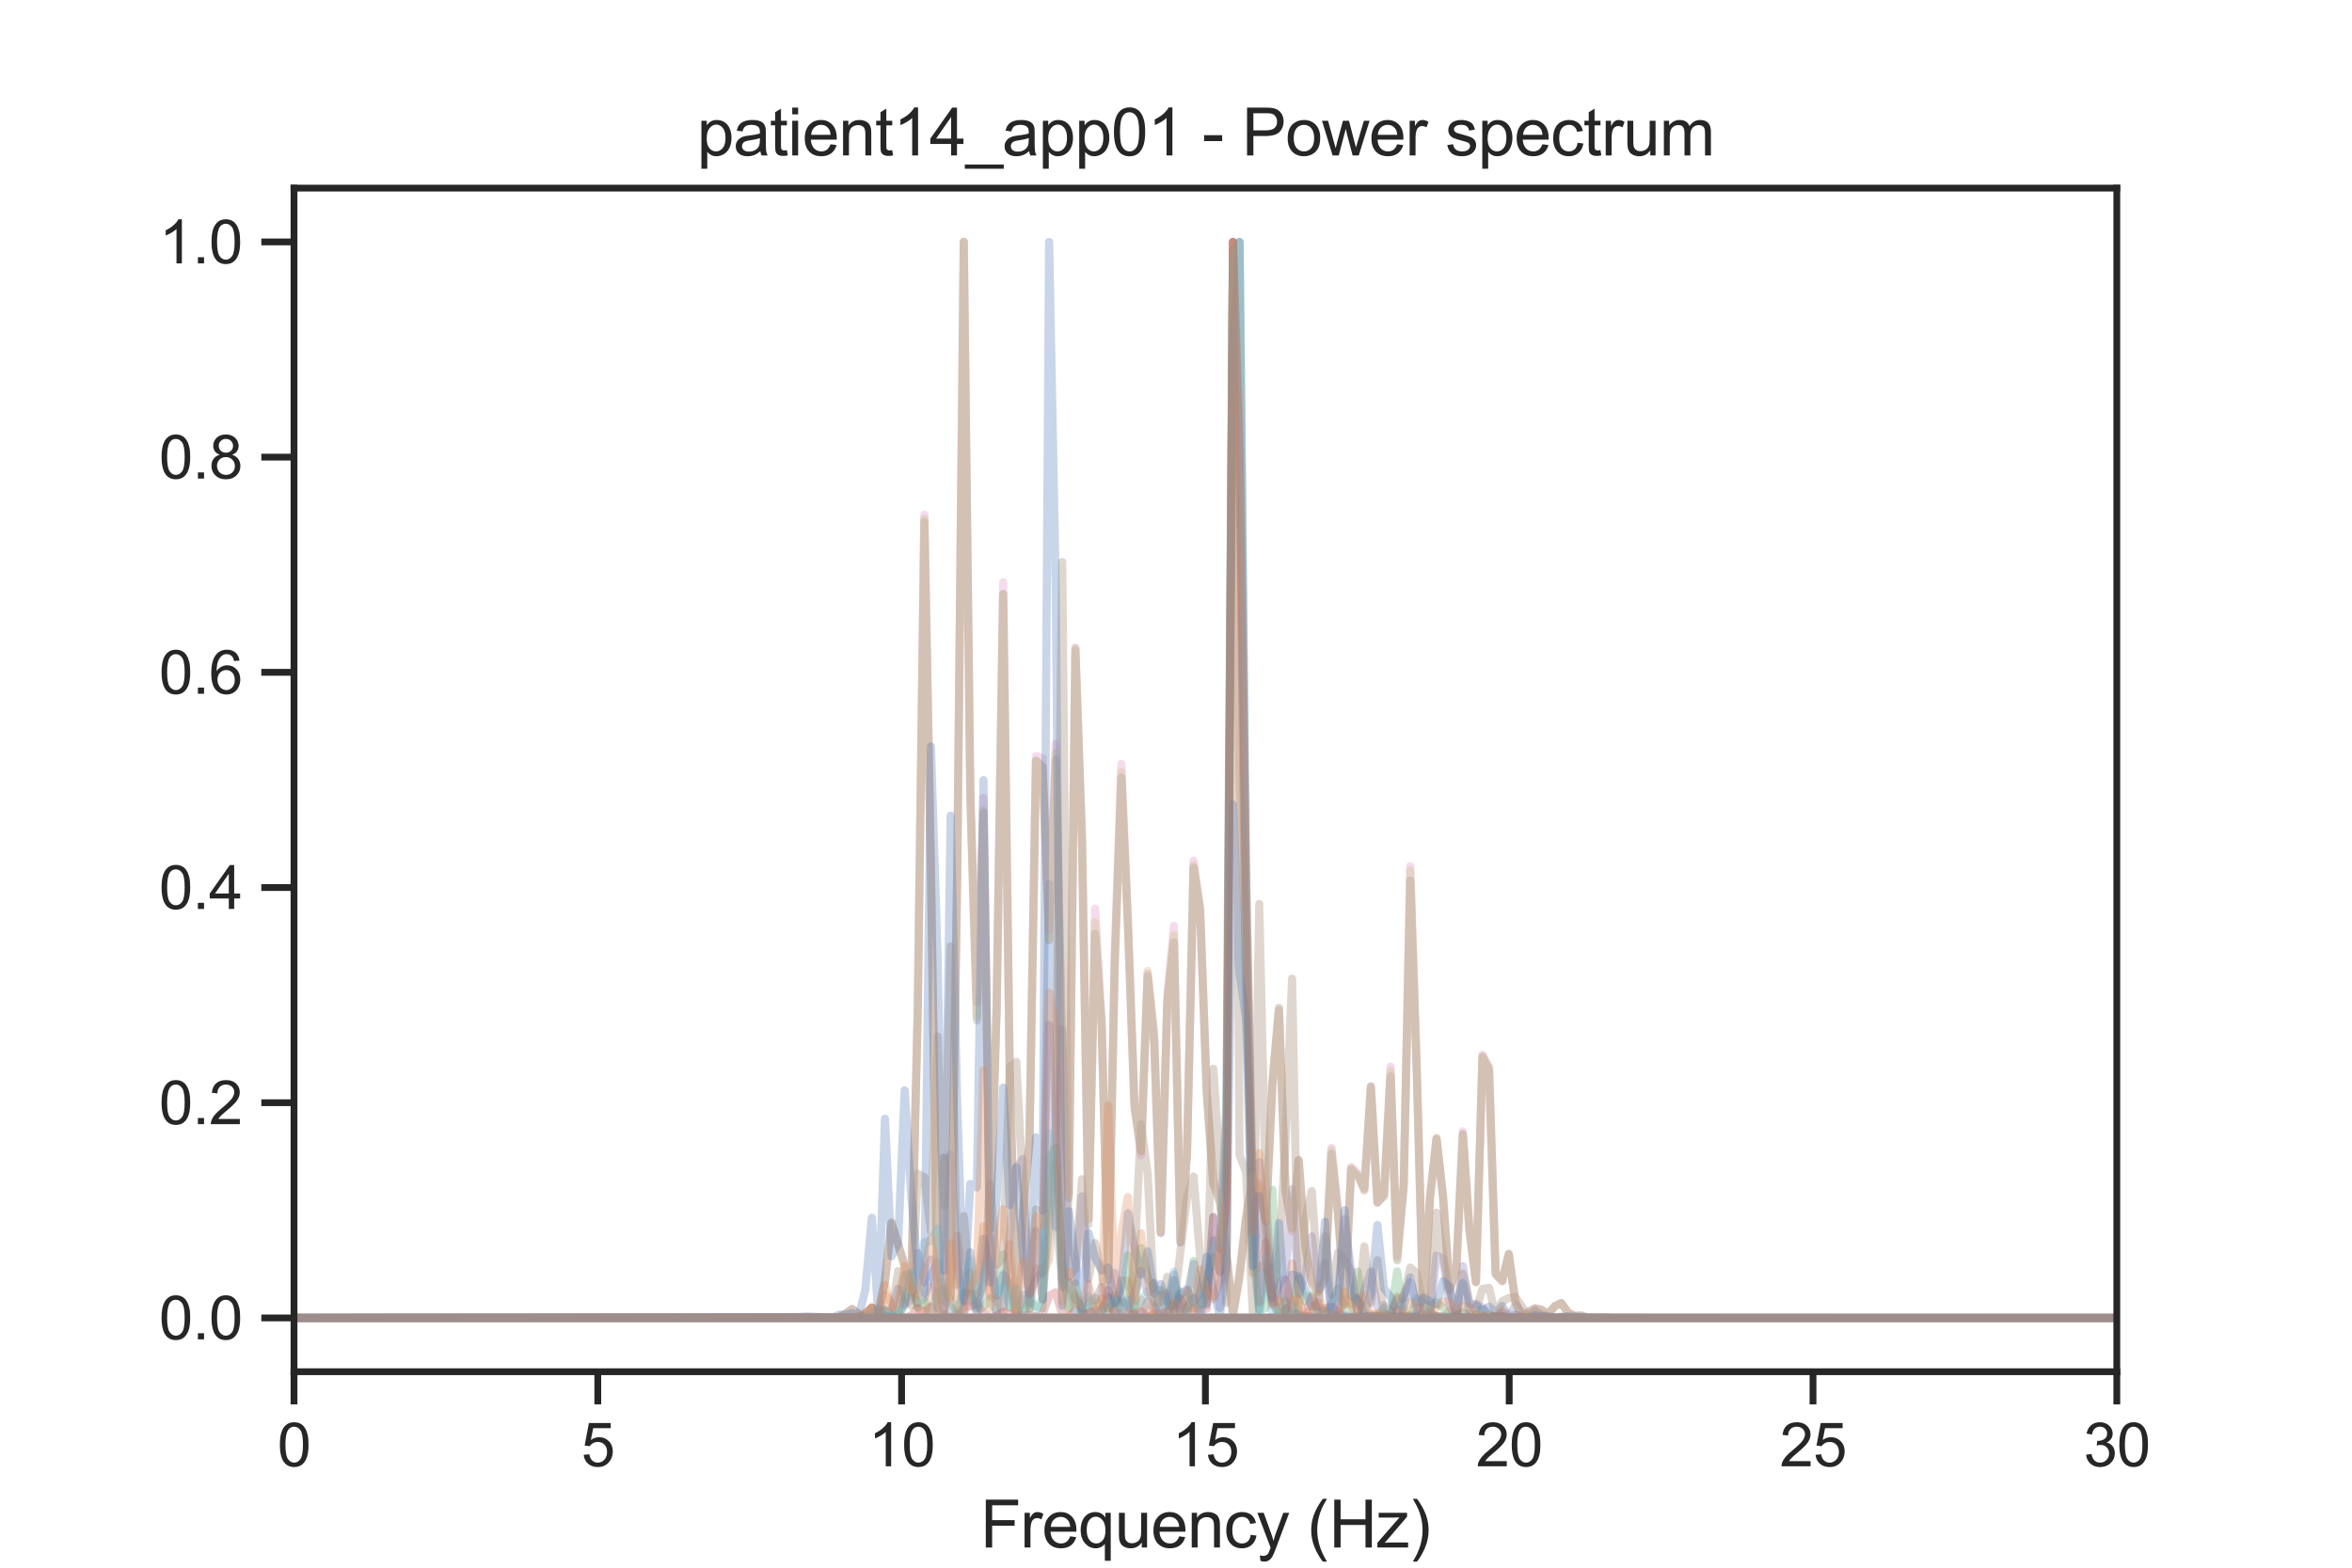 <?xml version="1.0" encoding="utf-8" standalone="no"?>
<!DOCTYPE svg PUBLIC "-//W3C//DTD SVG 1.1//EN"
  "http://www.w3.org/Graphics/SVG/1.1/DTD/svg11.dtd">
<svg xmlns:xlink="http://www.w3.org/1999/xlink" width="432pt" height="288pt" viewBox="0 0 432 288" xmlns="http://www.w3.org/2000/svg" version="1.1">
 <defs>
  <style type="text/css">*{stroke-linejoin: round; stroke-linecap: butt}</style>
 </defs>
 <g id="figure_1">
  <g id="patch_1">
   <path d="M 0 288 
L 432 288 
L 432 0 
L 0 0 
z
" style="fill: #ffffff"/>
  </g>
  <g id="axes_1">
   <g id="patch_2">
    <path d="M 54 252 
L 388.8 252 
L 388.8 34.56 
L 54 34.56 
z
" style="fill: #ffffff"/>
   </g>
   <g id="matplotlib.axis_1">
    <g id="xtick_1">
     <g id="line2d_1">
      <defs>
       <path id="mb12acd40af" d="M 0 0 
L 0 6 
" style="stroke: #262626; stroke-width: 1.25"/>
      </defs>
      <g>
       <use xlink:href="#mb12acd40af" x="54" y="252" style="fill: #262626; stroke: #262626; stroke-width: 1.25"/>
      </g>
     </g>
     <g id="text_1">
      <!-- 0 -->
      <g style="fill: #262626" transform="translate(50.941 269.374)scale(0.11 -0.11)">
       <defs>
        <path id="ArialMT-30" d="M 266 2259 
Q 266 3072 433 3567 
Q 600 4063 929 4331 
Q 1259 4600 1759 4600 
Q 2128 4600 2406 4451 
Q 2684 4303 2865 4023 
Q 3047 3744 3150 3342 
Q 3253 2941 3253 2259 
Q 3253 1453 3087 958 
Q 2922 463 2592 192 
Q 2263 -78 1759 -78 
Q 1097 -78 719 397 
Q 266 969 266 2259 
z
M 844 2259 
Q 844 1131 1108 757 
Q 1372 384 1759 384 
Q 2147 384 2411 759 
Q 2675 1134 2675 2259 
Q 2675 3391 2411 3762 
Q 2147 4134 1753 4134 
Q 1366 4134 1134 3806 
Q 844 3388 844 2259 
z
" transform="scale(0.016)"/>
       </defs>
       <use xlink:href="#ArialMT-30"/>
      </g>
     </g>
    </g>
    <g id="xtick_2">
     <g id="line2d_2">
      <g>
       <use xlink:href="#mb12acd40af" x="109.8" y="252" style="fill: #262626; stroke: #262626; stroke-width: 1.25"/>
      </g>
     </g>
     <g id="text_2">
      <!-- 5 -->
      <g style="fill: #262626" transform="translate(106.741 269.374)scale(0.11 -0.11)">
       <defs>
        <path id="ArialMT-35" d="M 266 1200 
L 856 1250 
Q 922 819 1161 601 
Q 1400 384 1738 384 
Q 2144 384 2425 690 
Q 2706 997 2706 1503 
Q 2706 1984 2436 2262 
Q 2166 2541 1728 2541 
Q 1456 2541 1237 2417 
Q 1019 2294 894 2097 
L 366 2166 
L 809 4519 
L 3088 4519 
L 3088 3981 
L 1259 3981 
L 1013 2750 
Q 1425 3038 1878 3038 
Q 2478 3038 2890 2622 
Q 3303 2206 3303 1553 
Q 3303 931 2941 478 
Q 2500 -78 1738 -78 
Q 1113 -78 717 272 
Q 322 622 266 1200 
z
" transform="scale(0.016)"/>
       </defs>
       <use xlink:href="#ArialMT-35"/>
      </g>
     </g>
    </g>
    <g id="xtick_3">
     <g id="line2d_3">
      <g>
       <use xlink:href="#mb12acd40af" x="165.6" y="252" style="fill: #262626; stroke: #262626; stroke-width: 1.25"/>
      </g>
     </g>
     <g id="text_3">
      <!-- 10 -->
      <g style="fill: #262626" transform="translate(159.483 269.374)scale(0.11 -0.11)">
       <defs>
        <path id="ArialMT-31" d="M 2384 0 
L 1822 0 
L 1822 3584 
Q 1619 3391 1289 3197 
Q 959 3003 697 2906 
L 697 3450 
Q 1169 3672 1522 3987 
Q 1875 4303 2022 4600 
L 2384 4600 
L 2384 0 
z
" transform="scale(0.016)"/>
       </defs>
       <use xlink:href="#ArialMT-31"/>
       <use xlink:href="#ArialMT-30" x="55.615"/>
      </g>
     </g>
    </g>
    <g id="xtick_4">
     <g id="line2d_4">
      <g>
       <use xlink:href="#mb12acd40af" x="221.4" y="252" style="fill: #262626; stroke: #262626; stroke-width: 1.25"/>
      </g>
     </g>
     <g id="text_4">
      <!-- 15 -->
      <g style="fill: #262626" transform="translate(215.283 269.374)scale(0.11 -0.11)">
       <use xlink:href="#ArialMT-31"/>
       <use xlink:href="#ArialMT-35" x="55.615"/>
      </g>
     </g>
    </g>
    <g id="xtick_5">
     <g id="line2d_5">
      <g>
       <use xlink:href="#mb12acd40af" x="277.2" y="252" style="fill: #262626; stroke: #262626; stroke-width: 1.25"/>
      </g>
     </g>
     <g id="text_5">
      <!-- 20 -->
      <g style="fill: #262626" transform="translate(271.083 269.374)scale(0.11 -0.11)">
       <defs>
        <path id="ArialMT-32" d="M 3222 541 
L 3222 0 
L 194 0 
Q 188 203 259 391 
Q 375 700 629 1000 
Q 884 1300 1366 1694 
Q 2113 2306 2375 2664 
Q 2638 3022 2638 3341 
Q 2638 3675 2398 3904 
Q 2159 4134 1775 4134 
Q 1369 4134 1125 3890 
Q 881 3647 878 3216 
L 300 3275 
Q 359 3922 746 4261 
Q 1134 4600 1788 4600 
Q 2447 4600 2831 4234 
Q 3216 3869 3216 3328 
Q 3216 3053 3103 2787 
Q 2991 2522 2730 2228 
Q 2469 1934 1863 1422 
Q 1356 997 1212 845 
Q 1069 694 975 541 
L 3222 541 
z
" transform="scale(0.016)"/>
       </defs>
       <use xlink:href="#ArialMT-32"/>
       <use xlink:href="#ArialMT-30" x="55.615"/>
      </g>
     </g>
    </g>
    <g id="xtick_6">
     <g id="line2d_6">
      <g>
       <use xlink:href="#mb12acd40af" x="333" y="252" style="fill: #262626; stroke: #262626; stroke-width: 1.25"/>
      </g>
     </g>
     <g id="text_6">
      <!-- 25 -->
      <g style="fill: #262626" transform="translate(326.883 269.374)scale(0.11 -0.11)">
       <use xlink:href="#ArialMT-32"/>
       <use xlink:href="#ArialMT-35" x="55.615"/>
      </g>
     </g>
    </g>
    <g id="xtick_7">
     <g id="line2d_7">
      <g>
       <use xlink:href="#mb12acd40af" x="388.8" y="252" style="fill: #262626; stroke: #262626; stroke-width: 1.25"/>
      </g>
     </g>
     <g id="text_7">
      <!-- 30 -->
      <g style="fill: #262626" transform="translate(382.683 269.374)scale(0.11 -0.11)">
       <defs>
        <path id="ArialMT-33" d="M 269 1209 
L 831 1284 
Q 928 806 1161 595 
Q 1394 384 1728 384 
Q 2125 384 2398 659 
Q 2672 934 2672 1341 
Q 2672 1728 2419 1979 
Q 2166 2231 1775 2231 
Q 1616 2231 1378 2169 
L 1441 2663 
Q 1497 2656 1531 2656 
Q 1891 2656 2178 2843 
Q 2466 3031 2466 3422 
Q 2466 3731 2256 3934 
Q 2047 4138 1716 4138 
Q 1388 4138 1169 3931 
Q 950 3725 888 3313 
L 325 3413 
Q 428 3978 793 4289 
Q 1159 4600 1703 4600 
Q 2078 4600 2393 4439 
Q 2709 4278 2876 4000 
Q 3044 3722 3044 3409 
Q 3044 3113 2884 2869 
Q 2725 2625 2413 2481 
Q 2819 2388 3044 2092 
Q 3269 1797 3269 1353 
Q 3269 753 2831 336 
Q 2394 -81 1725 -81 
Q 1122 -81 723 278 
Q 325 638 269 1209 
z
" transform="scale(0.016)"/>
       </defs>
       <use xlink:href="#ArialMT-33"/>
       <use xlink:href="#ArialMT-30" x="55.615"/>
      </g>
     </g>
    </g>
    <g id="text_8">
     <!-- Frequency (Hz) -->
     <g style="fill: #262626" transform="translate(180.059 284.295)scale(0.12 -0.12)">
      <defs>
       <path id="ArialMT-46" d="M 525 0 
L 525 4581 
L 3616 4581 
L 3616 4041 
L 1131 4041 
L 1131 2622 
L 3281 2622 
L 3281 2081 
L 1131 2081 
L 1131 0 
L 525 0 
z
" transform="scale(0.016)"/>
       <path id="ArialMT-72" d="M 416 0 
L 416 3319 
L 922 3319 
L 922 2816 
Q 1116 3169 1280 3281 
Q 1444 3394 1641 3394 
Q 1925 3394 2219 3213 
L 2025 2691 
Q 1819 2813 1613 2813 
Q 1428 2813 1281 2702 
Q 1134 2591 1072 2394 
Q 978 2094 978 1738 
L 978 0 
L 416 0 
z
" transform="scale(0.016)"/>
       <path id="ArialMT-65" d="M 2694 1069 
L 3275 997 
Q 3138 488 2766 206 
Q 2394 -75 1816 -75 
Q 1088 -75 661 373 
Q 234 822 234 1631 
Q 234 2469 665 2931 
Q 1097 3394 1784 3394 
Q 2450 3394 2872 2941 
Q 3294 2488 3294 1666 
Q 3294 1616 3291 1516 
L 816 1516 
Q 847 969 1125 678 
Q 1403 388 1819 388 
Q 2128 388 2347 550 
Q 2566 713 2694 1069 
z
M 847 1978 
L 2700 1978 
Q 2663 2397 2488 2606 
Q 2219 2931 1791 2931 
Q 1403 2931 1139 2672 
Q 875 2413 847 1978 
z
" transform="scale(0.016)"/>
       <path id="ArialMT-71" d="M 2538 -1272 
L 2538 353 
Q 2406 169 2170 47 
Q 1934 -75 1669 -75 
Q 1078 -75 651 397 
Q 225 869 225 1691 
Q 225 2191 398 2587 
Q 572 2984 901 3189 
Q 1231 3394 1625 3394 
Q 2241 3394 2594 2875 
L 2594 3319 
L 3100 3319 
L 3100 -1272 
L 2538 -1272 
z
M 803 1669 
Q 803 1028 1072 708 
Q 1341 388 1716 388 
Q 2075 388 2334 692 
Q 2594 997 2594 1619 
Q 2594 2281 2320 2615 
Q 2047 2950 1678 2950 
Q 1313 2950 1058 2639 
Q 803 2328 803 1669 
z
" transform="scale(0.016)"/>
       <path id="ArialMT-75" d="M 2597 0 
L 2597 488 
Q 2209 -75 1544 -75 
Q 1250 -75 995 37 
Q 741 150 617 320 
Q 494 491 444 738 
Q 409 903 409 1263 
L 409 3319 
L 972 3319 
L 972 1478 
Q 972 1038 1006 884 
Q 1059 663 1231 536 
Q 1403 409 1656 409 
Q 1909 409 2131 539 
Q 2353 669 2445 892 
Q 2538 1116 2538 1541 
L 2538 3319 
L 3100 3319 
L 3100 0 
L 2597 0 
z
" transform="scale(0.016)"/>
       <path id="ArialMT-6e" d="M 422 0 
L 422 3319 
L 928 3319 
L 928 2847 
Q 1294 3394 1984 3394 
Q 2284 3394 2536 3286 
Q 2788 3178 2913 3003 
Q 3038 2828 3088 2588 
Q 3119 2431 3119 2041 
L 3119 0 
L 2556 0 
L 2556 2019 
Q 2556 2363 2490 2533 
Q 2425 2703 2258 2804 
Q 2091 2906 1866 2906 
Q 1506 2906 1245 2678 
Q 984 2450 984 1813 
L 984 0 
L 422 0 
z
" transform="scale(0.016)"/>
       <path id="ArialMT-63" d="M 2588 1216 
L 3141 1144 
Q 3050 572 2676 248 
Q 2303 -75 1759 -75 
Q 1078 -75 664 370 
Q 250 816 250 1647 
Q 250 2184 428 2587 
Q 606 2991 970 3192 
Q 1334 3394 1763 3394 
Q 2303 3394 2647 3120 
Q 2991 2847 3088 2344 
L 2541 2259 
Q 2463 2594 2264 2762 
Q 2066 2931 1784 2931 
Q 1359 2931 1093 2626 
Q 828 2322 828 1663 
Q 828 994 1084 691 
Q 1341 388 1753 388 
Q 2084 388 2306 591 
Q 2528 794 2588 1216 
z
" transform="scale(0.016)"/>
       <path id="ArialMT-79" d="M 397 -1278 
L 334 -750 
Q 519 -800 656 -800 
Q 844 -800 956 -737 
Q 1069 -675 1141 -563 
Q 1194 -478 1313 -144 
Q 1328 -97 1363 -6 
L 103 3319 
L 709 3319 
L 1400 1397 
Q 1534 1031 1641 628 
Q 1738 1016 1872 1384 
L 2581 3319 
L 3144 3319 
L 1881 -56 
Q 1678 -603 1566 -809 
Q 1416 -1088 1222 -1217 
Q 1028 -1347 759 -1347 
Q 597 -1347 397 -1278 
z
" transform="scale(0.016)"/>
       <path id="ArialMT-20" transform="scale(0.016)"/>
       <path id="ArialMT-28" d="M 1497 -1347 
Q 1031 -759 709 28 
Q 388 816 388 1659 
Q 388 2403 628 3084 
Q 909 3875 1497 4659 
L 1900 4659 
Q 1522 4009 1400 3731 
Q 1209 3300 1100 2831 
Q 966 2247 966 1656 
Q 966 153 1900 -1347 
L 1497 -1347 
z
" transform="scale(0.016)"/>
       <path id="ArialMT-48" d="M 513 0 
L 513 4581 
L 1119 4581 
L 1119 2700 
L 3500 2700 
L 3500 4581 
L 4106 4581 
L 4106 0 
L 3500 0 
L 3500 2159 
L 1119 2159 
L 1119 0 
L 513 0 
z
" transform="scale(0.016)"/>
       <path id="ArialMT-7a" d="M 125 0 
L 125 456 
L 2238 2881 
Q 1878 2863 1603 2863 
L 250 2863 
L 250 3319 
L 2963 3319 
L 2963 2947 
L 1166 841 
L 819 456 
Q 1197 484 1528 484 
L 3063 484 
L 3063 0 
L 125 0 
z
" transform="scale(0.016)"/>
       <path id="ArialMT-29" d="M 791 -1347 
L 388 -1347 
Q 1322 153 1322 1656 
Q 1322 2244 1188 2822 
Q 1081 3291 891 3722 
Q 769 4003 388 4659 
L 791 4659 
Q 1378 3875 1659 3084 
Q 1900 2403 1900 1659 
Q 1900 816 1576 28 
Q 1253 -759 791 -1347 
z
" transform="scale(0.016)"/>
      </defs>
      <use xlink:href="#ArialMT-46"/>
      <use xlink:href="#ArialMT-72" x="61.084"/>
      <use xlink:href="#ArialMT-65" x="94.385"/>
      <use xlink:href="#ArialMT-71" x="150"/>
      <use xlink:href="#ArialMT-75" x="205.615"/>
      <use xlink:href="#ArialMT-65" x="261.23"/>
      <use xlink:href="#ArialMT-6e" x="316.846"/>
      <use xlink:href="#ArialMT-63" x="372.461"/>
      <use xlink:href="#ArialMT-79" x="422.461"/>
      <use xlink:href="#ArialMT-20" x="472.461"/>
      <use xlink:href="#ArialMT-28" x="500.244"/>
      <use xlink:href="#ArialMT-48" x="533.545"/>
      <use xlink:href="#ArialMT-7a" x="605.762"/>
      <use xlink:href="#ArialMT-29" x="655.762"/>
     </g>
    </g>
   </g>
   <g id="matplotlib.axis_2">
    <g id="ytick_1">
     <g id="line2d_8">
      <defs>
       <path id="m88b25f0424" d="M 0 0 
L -6 0 
" style="stroke: #262626; stroke-width: 1.25"/>
      </defs>
      <g>
       <use xlink:href="#m88b25f0424" x="54" y="242.116" style="fill: #262626; stroke: #262626; stroke-width: 1.25"/>
      </g>
     </g>
     <g id="text_9">
      <!-- 0.0 -->
      <g style="fill: #262626" transform="translate(29.21 246.053)scale(0.11 -0.11)">
       <defs>
        <path id="ArialMT-2e" d="M 581 0 
L 581 641 
L 1222 641 
L 1222 0 
L 581 0 
z
" transform="scale(0.016)"/>
       </defs>
       <use xlink:href="#ArialMT-30"/>
       <use xlink:href="#ArialMT-2e" x="55.615"/>
       <use xlink:href="#ArialMT-30" x="83.398"/>
      </g>
     </g>
    </g>
    <g id="ytick_2">
     <g id="line2d_9">
      <g>
       <use xlink:href="#m88b25f0424" x="54" y="202.582" style="fill: #262626; stroke: #262626; stroke-width: 1.25"/>
      </g>
     </g>
     <g id="text_10">
      <!-- 0.2 -->
      <g style="fill: #262626" transform="translate(29.21 206.519)scale(0.11 -0.11)">
       <use xlink:href="#ArialMT-30"/>
       <use xlink:href="#ArialMT-2e" x="55.615"/>
       <use xlink:href="#ArialMT-32" x="83.398"/>
      </g>
     </g>
    </g>
    <g id="ytick_3">
     <g id="line2d_10">
      <g>
       <use xlink:href="#m88b25f0424" x="54" y="163.047" style="fill: #262626; stroke: #262626; stroke-width: 1.25"/>
      </g>
     </g>
     <g id="text_11">
      <!-- 0.4 -->
      <g style="fill: #262626" transform="translate(29.21 166.984)scale(0.11 -0.11)">
       <defs>
        <path id="ArialMT-34" d="M 2069 0 
L 2069 1097 
L 81 1097 
L 81 1613 
L 2172 4581 
L 2631 4581 
L 2631 1613 
L 3250 1613 
L 3250 1097 
L 2631 1097 
L 2631 0 
L 2069 0 
z
M 2069 1613 
L 2069 3678 
L 634 1613 
L 2069 1613 
z
" transform="scale(0.016)"/>
       </defs>
       <use xlink:href="#ArialMT-30"/>
       <use xlink:href="#ArialMT-2e" x="55.615"/>
       <use xlink:href="#ArialMT-34" x="83.398"/>
      </g>
     </g>
    </g>
    <g id="ytick_4">
     <g id="line2d_11">
      <g>
       <use xlink:href="#m88b25f0424" x="54" y="123.513" style="fill: #262626; stroke: #262626; stroke-width: 1.25"/>
      </g>
     </g>
     <g id="text_12">
      <!-- 0.6 -->
      <g style="fill: #262626" transform="translate(29.21 127.45)scale(0.11 -0.11)">
       <defs>
        <path id="ArialMT-36" d="M 3184 3459 
L 2625 3416 
Q 2550 3747 2413 3897 
Q 2184 4138 1850 4138 
Q 1581 4138 1378 3988 
Q 1113 3794 959 3422 
Q 806 3050 800 2363 
Q 1003 2672 1297 2822 
Q 1591 2972 1913 2972 
Q 2475 2972 2870 2558 
Q 3266 2144 3266 1488 
Q 3266 1056 3080 686 
Q 2894 316 2569 119 
Q 2244 -78 1831 -78 
Q 1128 -78 684 439 
Q 241 956 241 2144 
Q 241 3472 731 4075 
Q 1159 4600 1884 4600 
Q 2425 4600 2770 4297 
Q 3116 3994 3184 3459 
z
M 888 1484 
Q 888 1194 1011 928 
Q 1134 663 1356 523 
Q 1578 384 1822 384 
Q 2178 384 2434 671 
Q 2691 959 2691 1453 
Q 2691 1928 2437 2201 
Q 2184 2475 1800 2475 
Q 1419 2475 1153 2201 
Q 888 1928 888 1484 
z
" transform="scale(0.016)"/>
       </defs>
       <use xlink:href="#ArialMT-30"/>
       <use xlink:href="#ArialMT-2e" x="55.615"/>
       <use xlink:href="#ArialMT-36" x="83.398"/>
      </g>
     </g>
    </g>
    <g id="ytick_5">
     <g id="line2d_12">
      <g>
       <use xlink:href="#m88b25f0424" x="54" y="83.978" style="fill: #262626; stroke: #262626; stroke-width: 1.25"/>
      </g>
     </g>
     <g id="text_13">
      <!-- 0.8 -->
      <g style="fill: #262626" transform="translate(29.21 87.915)scale(0.11 -0.11)">
       <defs>
        <path id="ArialMT-38" d="M 1131 2484 
Q 781 2613 612 2850 
Q 444 3088 444 3419 
Q 444 3919 803 4259 
Q 1163 4600 1759 4600 
Q 2359 4600 2725 4251 
Q 3091 3903 3091 3403 
Q 3091 3084 2923 2848 
Q 2756 2613 2416 2484 
Q 2838 2347 3058 2040 
Q 3278 1734 3278 1309 
Q 3278 722 2862 322 
Q 2447 -78 1769 -78 
Q 1091 -78 675 323 
Q 259 725 259 1325 
Q 259 1772 486 2073 
Q 713 2375 1131 2484 
z
M 1019 3438 
Q 1019 3113 1228 2906 
Q 1438 2700 1772 2700 
Q 2097 2700 2305 2904 
Q 2513 3109 2513 3406 
Q 2513 3716 2298 3927 
Q 2084 4138 1766 4138 
Q 1444 4138 1231 3931 
Q 1019 3725 1019 3438 
z
M 838 1322 
Q 838 1081 952 856 
Q 1066 631 1291 507 
Q 1516 384 1775 384 
Q 2178 384 2440 643 
Q 2703 903 2703 1303 
Q 2703 1709 2433 1975 
Q 2163 2241 1756 2241 
Q 1359 2241 1098 1978 
Q 838 1716 838 1322 
z
" transform="scale(0.016)"/>
       </defs>
       <use xlink:href="#ArialMT-30"/>
       <use xlink:href="#ArialMT-2e" x="55.615"/>
       <use xlink:href="#ArialMT-38" x="83.398"/>
      </g>
     </g>
    </g>
    <g id="ytick_6">
     <g id="line2d_13">
      <g>
       <use xlink:href="#m88b25f0424" x="54" y="44.444" style="fill: #262626; stroke: #262626; stroke-width: 1.25"/>
      </g>
     </g>
     <g id="text_14">
      <!-- 1.0 -->
      <g style="fill: #262626" transform="translate(29.21 48.38)scale(0.11 -0.11)">
       <use xlink:href="#ArialMT-31"/>
       <use xlink:href="#ArialMT-2e" x="55.615"/>
       <use xlink:href="#ArialMT-30" x="83.398"/>
      </g>
     </g>
    </g>
   </g>
   <g id="line2d_14">
    <path d="M 54 242.116 
L 161.339 242.058 
L 162.545 241.692 
L 163.751 241.924 
L 164.957 241.96 
L 166.163 239.573 
L 167.369 233.946 
L 168.575 239.405 
L 169.781 238.325 
L 170.987 234.241 
L 172.193 231.811 
L 173.399 238.818 
L 174.605 240.117 
L 175.811 241.846 
L 177.017 241.091 
L 178.223 230.058 
L 179.429 240.276 
L 180.635 227.583 
L 181.841 233.128 
L 183.048 238.068 
L 184.254 234.148 
L 185.46 235.936 
L 186.666 241.953 
L 187.872 237.866 
L 189.078 237.884 
L 190.284 234.882 
L 191.49 233.594 
L 192.696 162.427 
L 193.902 204.601 
L 195.108 236.503 
L 196.314 235.526 
L 197.52 238.768 
L 198.726 240.196 
L 201.138 241.354 
L 202.344 240.922 
L 203.55 238.264 
L 204.756 241.972 
L 205.963 239.056 
L 207.169 240.015 
L 208.375 241.362 
L 209.581 241.827 
L 210.787 239.015 
L 211.993 240.168 
L 213.199 242.018 
L 214.405 242.002 
L 215.611 235.159 
L 216.817 241.853 
L 219.229 238.446 
L 220.435 240.992 
L 221.641 237.903 
L 222.847 227.837 
L 224.053 229.363 
L 225.259 203.137 
L 226.465 44.444 
L 227.671 84.956 
L 228.878 185.783 
L 230.084 218.256 
L 231.29 240.583 
L 232.496 233.473 
L 233.702 238.925 
L 234.908 241.731 
L 236.114 240.299 
L 237.32 241.445 
L 238.526 241.456 
L 239.732 241.86 
L 240.938 241.853 
L 242.144 242.108 
L 243.35 240.752 
L 244.556 241.692 
L 245.762 241.56 
L 248.174 242.015 
L 250.586 241.971 
L 251.793 241.758 
L 252.999 241.917 
L 254.205 241.328 
L 255.411 241.792 
L 256.617 241.995 
L 257.823 241.966 
L 259.029 241.761 
L 260.235 241.863 
L 262.647 241.437 
L 263.853 241.839 
L 268.677 242.02 
L 272.295 242.098 
L 274.707 242.002 
L 278.326 242.059 
L 283.15 242.093 
L 292.798 242.112 
L 322.95 242.115 
L 433 242.116 
M 433 242.116 
L -1 242.116 
L -1 242.116 
" clip-path="url(#pf31e11c693)" style="fill: none; stroke: #4c72b0; stroke-opacity: 0.3; stroke-width: 1.5; stroke-linecap: round"/>
   </g>
   <g id="line2d_15">
    <path d="M 54 242.108 
L 155.308 242.033 
L 156.514 241.936 
L 157.72 241.97 
L 158.927 241.264 
L 160.133 240.167 
L 161.339 242.082 
L 162.545 237.845 
L 163.751 239.434 
L 164.957 241.793 
L 166.163 234.128 
L 167.369 234.404 
L 168.575 240.196 
L 169.781 241.977 
L 170.987 236.44 
L 172.193 239.102 
L 173.399 240.689 
L 174.605 234.742 
L 175.811 227.053 
L 177.017 238.56 
L 178.223 233.767 
L 179.429 237.718 
L 180.635 225.255 
L 181.841 238.188 
L 183.048 238.66 
L 184.254 241.221 
L 185.46 228.588 
L 186.666 241.73 
L 187.872 238.585 
L 189.078 240.42 
L 190.284 233.092 
L 191.49 234.005 
L 192.696 231.332 
L 193.902 214.104 
L 195.108 235.366 
L 196.314 240.575 
L 197.52 237.942 
L 198.726 240.603 
L 199.932 242.035 
L 201.138 240.48 
L 202.344 238.617 
L 203.55 240.611 
L 204.756 240.931 
L 205.963 235.258 
L 207.169 235.305 
L 208.375 241.02 
L 209.581 238.731 
L 210.787 241.087 
L 211.993 240.965 
L 213.199 237.941 
L 214.405 237.513 
L 215.611 240.653 
L 216.817 241.051 
L 218.023 240.053 
L 219.229 240.352 
L 220.435 240.272 
L 221.641 236.824 
L 222.847 238.677 
L 224.053 235.658 
L 225.259 233.519 
L 226.465 44.444 
L 227.671 143.702 
L 228.878 173.296 
L 230.084 233.878 
L 231.29 232.658 
L 232.496 232.215 
L 233.702 238.834 
L 234.908 241.357 
L 236.114 241.019 
L 237.32 232.079 
L 238.526 241.433 
L 239.732 241.906 
L 240.938 240.148 
L 242.144 239.248 
L 243.35 241.691 
L 244.556 242.098 
L 245.762 241.689 
L 246.968 238.585 
L 248.174 239.616 
L 249.38 238.413 
L 250.586 242.036 
L 251.793 241.368 
L 252.999 241.656 
L 254.205 241.822 
L 255.411 241.803 
L 256.617 238.154 
L 257.823 242.026 
L 260.235 241.264 
L 261.441 241.98 
L 262.647 240.924 
L 263.853 241.786 
L 265.059 241.954 
L 266.265 240.777 
L 267.471 241.705 
L 268.677 241.357 
L 269.883 241.294 
L 273.501 241.975 
L 275.914 241.871 
L 277.12 242.038 
L 284.356 242.02 
L 285.562 242.112 
L 291.592 242.114 
L 341.04 242.115 
L 433 242.116 
M 433 242.116 
L -1 242.116 
L -1 242.116 
" clip-path="url(#pf31e11c693)" style="fill: none; stroke: #dd8452; stroke-opacity: 0.3; stroke-width: 1.5; stroke-linecap: round"/>
   </g>
   <g id="line2d_16">
    <path d="M 54 242.102 
L 156.514 242.043 
L 157.72 241.955 
L 158.927 241.709 
L 160.133 242.033 
L 161.339 242.027 
L 162.545 240.607 
L 163.751 241.612 
L 164.957 241.689 
L 166.163 239.066 
L 167.369 236.066 
L 168.575 240.227 
L 169.781 238.95 
L 170.987 242.106 
L 172.193 237.323 
L 173.399 236.832 
L 175.811 241.059 
L 177.017 237.402 
L 178.223 237.551 
L 179.429 240.763 
L 180.635 240.112 
L 181.841 238.467 
L 183.048 241 
L 184.254 230.447 
L 185.46 240.267 
L 186.666 239.943 
L 187.872 241.312 
L 189.078 239.139 
L 190.284 240.008 
L 191.49 240.356 
L 192.696 212.696 
L 193.902 210.957 
L 195.108 232.109 
L 196.314 240.388 
L 197.52 235.77 
L 198.726 241.782 
L 199.932 239.323 
L 201.138 238.424 
L 202.344 240.163 
L 203.55 241.029 
L 204.756 238.553 
L 205.963 239.413 
L 207.169 230.602 
L 208.375 241.059 
L 209.581 229.27 
L 210.787 234.687 
L 211.993 236.76 
L 213.199 237.01 
L 214.405 241.539 
L 216.817 237.192 
L 218.023 241.849 
L 219.229 231.635 
L 220.435 239.748 
L 222.847 230.936 
L 224.053 233.448 
L 225.259 212.405 
L 226.465 46.121 
L 227.671 44.444 
L 228.878 174.919 
L 230.084 229.734 
L 231.29 240.811 
L 232.496 240.276 
L 233.702 218.563 
L 234.908 241.815 
L 236.114 239.014 
L 237.32 241.981 
L 238.526 234.813 
L 239.732 239.141 
L 240.938 237.861 
L 242.144 241.589 
L 243.35 241.724 
L 244.556 239.482 
L 245.762 236.729 
L 246.968 240.324 
L 248.174 240.675 
L 249.38 233.589 
L 250.586 241.979 
L 251.793 242.026 
L 252.999 241.848 
L 254.205 240.338 
L 255.411 241.713 
L 256.617 233.55 
L 257.823 241.224 
L 259.029 241.99 
L 260.235 238.565 
L 262.647 240.03 
L 263.853 239.221 
L 265.059 240.302 
L 266.265 242.022 
L 267.471 241.762 
L 268.677 240.967 
L 269.883 242.041 
L 271.089 241.806 
L 272.295 240.521 
L 273.501 241.85 
L 274.707 242.033 
L 275.914 241.697 
L 277.12 242.05 
L 286.768 242.077 
L 291.592 242.114 
L 296.416 242.102 
L 349.483 242.114 
L 433 242.116 
M 433 242.116 
L -1 242.116 
L -1 242.116 
" clip-path="url(#pf31e11c693)" style="fill: none; stroke: #55a868; stroke-opacity: 0.3; stroke-width: 1.5; stroke-linecap: round"/>
   </g>
   <g id="line2d_17">
    <path d="M 54 242.11 
L 166.163 242.077 
L 167.369 241.705 
L 168.575 240.313 
L 169.781 241.181 
L 170.987 240.003 
L 172.193 241.82 
L 173.399 241.424 
L 174.605 241.935 
L 175.811 242.085 
L 177.017 240.013 
L 178.223 240.062 
L 179.429 239.215 
L 180.635 241.353 
L 181.841 241.956 
L 183.048 241.707 
L 184.254 240.995 
L 185.46 241.32 
L 186.666 241.858 
L 187.872 241.589 
L 189.078 241.605 
L 190.284 241.941 
L 191.49 241.425 
L 192.696 238.065 
L 193.902 237.409 
L 195.108 241.57 
L 196.314 242.027 
L 197.52 240.692 
L 198.726 241.623 
L 201.138 240.612 
L 202.344 240.904 
L 203.55 236.993 
L 204.756 241.378 
L 205.963 241.197 
L 207.169 241.165 
L 208.375 241.496 
L 209.581 240.896 
L 210.787 242.071 
L 211.993 241.204 
L 213.199 241.125 
L 214.405 240.846 
L 215.611 241.26 
L 216.817 238.57 
L 218.023 241.109 
L 219.229 240.61 
L 220.435 240.806 
L 221.641 240.433 
L 222.847 223.593 
L 224.053 233.812 
L 225.259 220.481 
L 226.465 44.444 
L 227.671 84.384 
L 228.878 162.288 
L 230.084 217.315 
L 231.29 239.293 
L 232.496 228.241 
L 233.702 239.189 
L 234.908 239.122 
L 236.114 235.067 
L 237.32 240.515 
L 238.526 242.084 
L 239.732 241.82 
L 240.938 238.251 
L 242.144 240.635 
L 243.35 240.384 
L 244.556 239.994 
L 246.968 241.979 
L 248.174 242.072 
L 249.38 241.788 
L 250.586 242.03 
L 251.793 241.759 
L 252.999 241.703 
L 254.205 242.013 
L 255.411 241.841 
L 256.617 241.971 
L 257.823 241.764 
L 259.029 242.042 
L 260.235 242.01 
L 261.441 241.356 
L 262.647 242.049 
L 263.853 241.785 
L 265.059 242.1 
L 267.471 241.915 
L 271.089 242.116 
L 275.914 241.797 
L 277.12 242.036 
L 279.532 242.112 
L 281.944 242.116 
L 296.416 242.107 
L 433 242.116 
M 433 242.116 
L -1 242.116 
L -1 242.116 
" clip-path="url(#pf31e11c693)" style="fill: none; stroke: #c44e52; stroke-opacity: 0.3; stroke-width: 1.5; stroke-linecap: round"/>
   </g>
   <g id="line2d_18">
    <path d="M 54 242.116 
L 155.308 242.017 
L 157.72 242.027 
L 158.927 241.655 
L 161.339 240.715 
L 162.545 240.974 
L 163.751 241.005 
L 164.957 236.738 
L 166.163 239.7 
L 167.369 238.693 
L 168.575 230.195 
L 169.781 235.645 
L 170.987 231.361 
L 172.193 240.218 
L 173.399 241.831 
L 174.605 212.064 
L 175.811 232.821 
L 177.017 239.265 
L 178.223 237.556 
L 179.429 241.46 
L 180.635 236.165 
L 181.841 227.279 
L 183.048 240.93 
L 184.254 239.966 
L 186.666 214.545 
L 187.872 212.924 
L 189.078 239.379 
L 190.284 226.145 
L 191.49 238.823 
L 192.696 188.303 
L 193.902 225.388 
L 195.108 189.095 
L 196.314 234.23 
L 197.52 235.548 
L 198.726 219.785 
L 199.932 239.267 
L 201.138 238.958 
L 202.344 236.429 
L 203.55 238.073 
L 204.756 233.816 
L 205.963 238.729 
L 207.169 239.752 
L 208.375 237.77 
L 209.581 233.475 
L 210.787 237.524 
L 211.993 235.688 
L 213.199 241.858 
L 214.405 239.31 
L 215.611 234.132 
L 216.817 240.577 
L 218.023 237.842 
L 219.229 232.223 
L 220.435 239.352 
L 221.641 239.717 
L 222.847 223.578 
L 224.053 240.273 
L 225.259 214.903 
L 226.465 64.513 
L 227.671 44.444 
L 228.878 167.666 
L 230.084 226.263 
L 231.29 213.478 
L 232.496 224.653 
L 233.702 239.708 
L 234.908 236.116 
L 236.114 234.105 
L 237.32 218.472 
L 238.526 237.663 
L 239.732 234.414 
L 240.938 227.141 
L 242.144 236.805 
L 243.35 232.08 
L 244.556 241.143 
L 245.762 237.754 
L 246.968 223.958 
L 248.174 233.475 
L 249.38 241.467 
L 250.586 237.136 
L 251.793 233.579 
L 252.999 240.168 
L 254.205 239.761 
L 255.411 240.81 
L 256.617 241.313 
L 257.823 237.857 
L 259.029 235.484 
L 260.235 239.456 
L 261.441 241.942 
L 262.647 241.709 
L 263.853 230.635 
L 265.059 231.21 
L 266.265 239.893 
L 267.471 241.935 
L 268.677 232.61 
L 269.883 239.676 
L 271.089 239.516 
L 272.295 240.191 
L 273.501 241.514 
L 274.707 241.985 
L 275.914 241.057 
L 277.12 241.976 
L 278.326 239.737 
L 279.532 241.097 
L 280.738 241.81 
L 281.944 240.672 
L 283.15 241.593 
L 285.562 242.055 
L 286.768 242.016 
L 287.974 242.116 
L 289.18 241.928 
L 290.386 242.061 
L 301.241 242.109 
L 330.186 242.114 
L 433 242.116 
M 433 242.116 
L -1 242.116 
L -1 242.116 
" clip-path="url(#pf31e11c693)" style="fill: none; stroke: #8172b3; stroke-opacity: 0.3; stroke-width: 1.5; stroke-linecap: round"/>
   </g>
   <g id="line2d_19">
    <path d="M 54 242.116 
L 157.72 242.091 
L 158.927 241.5 
L 160.133 240.229 
L 161.339 241.482 
L 162.545 240.593 
L 163.751 241.544 
L 164.957 233.504 
L 166.163 238.466 
L 167.369 239.87 
L 168.575 215.627 
L 169.781 216.287 
L 170.987 226.205 
L 172.193 190.411 
L 173.399 221.455 
L 174.605 173.884 
L 175.811 236.084 
L 177.017 223.414 
L 178.223 236.661 
L 179.429 239.67 
L 180.635 235.481 
L 181.841 217.535 
L 183.048 232.401 
L 184.254 231.172 
L 185.46 196.043 
L 186.666 195.099 
L 189.078 240.475 
L 190.284 222.183 
L 191.49 238.674 
L 192.696 224.763 
L 193.902 207.102 
L 195.108 103.236 
L 196.314 234.602 
L 197.52 232.986 
L 198.726 216.614 
L 199.932 234.923 
L 201.138 228.357 
L 202.344 233.709 
L 203.55 240.358 
L 204.756 237.912 
L 205.963 240.718 
L 207.169 241.553 
L 208.375 231.572 
L 209.581 206.574 
L 210.787 215.513 
L 211.993 239.508 
L 213.199 239.363 
L 214.405 234.569 
L 215.611 239.863 
L 218.023 219.918 
L 219.229 216.146 
L 220.435 231.004 
L 221.641 239.404 
L 222.847 196.321 
L 224.053 214.304 
L 225.259 239.352 
L 226.465 44.444 
L 227.671 212.196 
L 228.878 215.34 
L 230.084 240.9 
L 231.29 166.069 
L 232.496 219.527 
L 233.702 238.126 
L 234.908 231.257 
L 236.114 210.011 
L 237.32 179.786 
L 238.526 241.101 
L 239.732 223.814 
L 240.938 218.816 
L 242.144 235.755 
L 243.35 227.113 
L 244.556 237.845 
L 245.762 230.117 
L 246.968 231.51 
L 248.174 233.528 
L 249.38 241.814 
L 250.586 228.966 
L 251.793 239.386 
L 252.999 231.513 
L 254.205 242.107 
L 255.411 241.554 
L 256.617 238.592 
L 257.823 238.565 
L 259.029 232.86 
L 260.235 233.937 
L 261.441 240.13 
L 262.647 241.027 
L 263.853 222.794 
L 265.059 230.563 
L 266.265 237.289 
L 267.471 240.983 
L 268.677 234.015 
L 269.883 239.274 
L 271.089 240.792 
L 272.295 236.794 
L 273.501 236.595 
L 274.707 241.569 
L 275.914 239.077 
L 277.12 238.442 
L 278.326 238.238 
L 280.738 241.814 
L 281.944 240.877 
L 283.15 241.543 
L 285.562 242.012 
L 286.768 241.862 
L 289.18 242.068 
L 297.622 242.105 
L 313.301 242.114 
L 367.573 242.116 
L 433 242.116 
M 433 242.116 
L -1 242.116 
L -1 242.116 
" clip-path="url(#pf31e11c693)" style="fill: none; stroke: #937860; stroke-opacity: 0.3; stroke-width: 1.5; stroke-linecap: round"/>
   </g>
   <g id="line2d_20">
    <path d="M 54 242.116 
L 154.102 242.014 
L 155.308 241.343 
L 156.514 240.469 
L 157.72 241.387 
L 158.927 241.896 
L 160.133 240.177 
L 161.339 241.17 
L 162.545 235.475 
L 163.751 224.788 
L 166.163 232.331 
L 167.369 236.808 
L 168.575 185.197 
L 169.781 94.538 
L 170.987 159.048 
L 172.193 240.519 
L 173.399 212.689 
L 174.605 238.604 
L 175.811 161.304 
L 177.017 44.444 
L 178.223 145.17 
L 179.429 184.127 
L 180.635 146.573 
L 181.841 225.685 
L 183.048 184.918 
L 184.254 106.962 
L 185.46 196.607 
L 186.666 240.57 
L 187.872 222.756 
L 189.078 209.858 
L 190.284 138.905 
L 191.49 139.271 
L 192.696 170.969 
L 193.902 136.698 
L 195.108 194.415 
L 196.314 219.291 
L 197.52 118.987 
L 198.726 155.291 
L 199.932 223.971 
L 201.138 166.919 
L 202.344 187.071 
L 203.55 234.335 
L 204.756 174.507 
L 205.963 140.324 
L 207.169 168.636 
L 208.375 202.669 
L 209.581 212.279 
L 210.787 178.798 
L 211.993 189.873 
L 213.199 226.516 
L 214.405 182.669 
L 215.611 170.085 
L 216.817 228.216 
L 218.023 211.804 
L 219.229 158.098 
L 220.435 167.092 
L 221.641 200.649 
L 222.847 216.884 
L 224.053 219.7 
L 226.465 241.509 
L 227.671 233.548 
L 228.878 223.991 
L 230.084 216.79 
L 231.29 217.536 
L 232.496 224.426 
L 233.702 199.723 
L 234.908 185.668 
L 236.114 219.203 
L 237.32 226.28 
L 238.526 213.132 
L 239.732 228.778 
L 240.938 235.368 
L 242.144 236.949 
L 243.35 234.99 
L 244.556 210.862 
L 245.762 222.101 
L 246.968 239.589 
L 248.174 214.346 
L 249.38 215.549 
L 250.586 218.733 
L 251.793 199.612 
L 252.999 220.984 
L 254.205 219.488 
L 255.411 195.928 
L 256.617 230.73 
L 257.823 217.508 
L 259.029 159.111 
L 260.235 196.098 
L 261.441 241.841 
L 262.647 219.999 
L 263.853 209.236 
L 265.059 220.226 
L 266.265 237.073 
L 267.471 233.495 
L 268.677 207.817 
L 269.883 225.37 
L 271.089 235.441 
L 272.295 193.749 
L 273.501 196 
L 274.707 233.95 
L 275.914 235.446 
L 277.12 230.514 
L 278.326 239.197 
L 279.532 242.042 
L 280.738 241.015 
L 281.944 240.363 
L 283.15 240.615 
L 284.356 241.454 
L 285.562 239.969 
L 286.768 239.379 
L 287.974 241.099 
L 289.18 241.751 
L 290.386 241.693 
L 291.592 242.04 
L 292.798 242.075 
L 294.004 241.998 
L 296.416 242.105 
L 301.241 242.093 
L 318.125 242.116 
L 433 242.116 
M 433 242.116 
L -1 242.116 
L -1 242.116 
" clip-path="url(#pf31e11c693)" style="fill: none; stroke: #da8bc3; stroke-opacity: 0.3; stroke-width: 1.5; stroke-linecap: round"/>
   </g>
   <g id="line2d_21">
    <path d="M 54 242.116 
L 154.102 242.012 
L 155.308 241.352 
L 156.514 240.503 
L 157.72 241.409 
L 158.927 241.894 
L 160.133 240.251 
L 161.339 241.178 
L 162.545 235.219 
L 163.751 224.607 
L 167.369 236.596 
L 168.575 184.695 
L 169.781 95.901 
L 170.987 160.477 
L 172.193 240.301 
L 173.399 212.616 
L 174.605 238.3 
L 175.811 160.556 
L 177.017 44.444 
L 178.223 146.584 
L 179.429 187.478 
L 180.635 149.293 
L 181.841 225.827 
L 183.048 185.73 
L 184.254 109.128 
L 185.46 197.133 
L 186.666 240.715 
L 187.872 223.518 
L 189.078 209.822 
L 190.284 139.737 
L 191.49 140.821 
L 192.696 172.7 
L 193.902 139.552 
L 195.108 195.891 
L 196.314 220.128 
L 197.52 119.501 
L 198.726 153.259 
L 199.932 224.909 
L 201.138 171.551 
L 202.344 188.763 
L 203.55 235.217 
L 204.756 177.631 
L 205.963 142.842 
L 207.169 170.137 
L 208.375 203.413 
L 209.581 211.502 
L 210.787 179.351 
L 211.993 191.706 
L 213.199 226.525 
L 214.405 184.208 
L 215.611 173.121 
L 216.817 228.253 
L 218.023 211.718 
L 219.229 159.403 
L 220.435 167.459 
L 221.641 200.611 
L 222.847 217.522 
L 224.053 220.994 
L 225.259 230.477 
L 226.465 241.607 
L 227.671 234.762 
L 228.878 223.614 
L 230.084 216.407 
L 231.29 218.862 
L 232.496 224.426 
L 233.702 198.839 
L 234.908 185.104 
L 236.114 218.214 
L 237.32 225.653 
L 238.526 213.115 
L 239.732 228.992 
L 240.938 236.06 
L 242.144 237.362 
L 243.35 234.988 
L 244.556 211.934 
L 245.762 223.312 
L 246.968 239.651 
L 248.174 214.827 
L 249.38 216.01 
L 250.586 218.324 
L 251.793 199.573 
L 252.999 220.798 
L 254.205 219.808 
L 255.411 197.748 
L 256.617 231.559 
L 257.823 218.059 
L 259.029 161.761 
L 260.235 198.11 
L 261.441 241.936 
L 262.647 220.113 
L 263.853 209.188 
L 265.059 219.9 
L 266.265 236.921 
L 267.471 233.422 
L 268.677 208.342 
L 269.883 225.966 
L 271.089 235.539 
L 272.295 194.168 
L 273.501 196.645 
L 274.707 234.126 
L 275.914 235.25 
L 277.12 230.284 
L 278.326 239.096 
L 279.532 242.043 
L 280.738 241.028 
L 281.944 240.363 
L 283.15 240.62 
L 284.356 241.464 
L 285.562 239.982 
L 286.768 239.397 
L 287.974 241.103 
L 289.18 241.748 
L 290.386 241.691 
L 291.592 242.039 
L 292.798 242.077 
L 294.004 241.999 
L 296.416 242.105 
L 301.241 242.093 
L 316.919 242.115 
L 433 242.116 
M 433 242.116 
L -1 242.116 
L -1 242.116 
" clip-path="url(#pf31e11c693)" style="fill: none; stroke: #8c8c8c; stroke-opacity: 0.3; stroke-width: 1.5; stroke-linecap: round"/>
   </g>
   <g id="line2d_22">
    <path d="M 54 242.116 
L 154.102 242.012 
L 155.308 241.344 
L 156.514 240.481 
L 157.72 241.393 
L 158.927 241.895 
L 160.133 240.227 
L 161.339 241.162 
L 162.545 235.284 
L 163.751 224.613 
L 166.163 232.701 
L 167.369 236.886 
L 168.575 185.076 
L 169.781 95.276 
L 170.987 159.699 
L 172.193 240.555 
L 173.399 212.91 
L 174.605 238.29 
L 175.811 160.58 
L 177.017 44.444 
L 178.223 146.385 
L 179.429 186.706 
L 180.635 148.906 
L 181.841 226.178 
L 183.048 185.642 
L 184.254 109.083 
L 185.46 197.486 
L 186.666 240.543 
L 187.872 223.232 
L 189.078 209.885 
L 190.284 139.794 
L 191.49 141.028 
L 192.696 172.409 
L 193.902 138.304 
L 195.108 194.914 
L 196.314 219.374 
L 197.52 119.032 
L 198.726 153.692 
L 199.932 223.958 
L 201.138 169.477 
L 202.344 188.533 
L 203.55 235.101 
L 204.756 176.118 
L 205.963 141.861 
L 207.169 169.975 
L 208.375 203.483 
L 209.581 211.519 
L 210.787 178.354 
L 211.993 190.275 
L 213.199 226.193 
L 214.405 183.866 
L 215.611 171.8 
L 216.817 227.699 
L 218.023 211.934 
L 219.229 158.938 
L 220.435 166.793 
L 221.641 200.374 
L 222.847 217.399 
L 224.053 220.759 
L 225.259 230.445 
L 226.465 241.587 
L 227.671 234.254 
L 228.878 223.295 
L 230.084 216.043 
L 231.29 217.84 
L 232.496 223.963 
L 233.702 199.117 
L 234.908 185.364 
L 236.114 218.587 
L 237.32 226 
L 238.526 213.262 
L 239.732 228.809 
L 240.938 235.584 
L 242.144 237.217 
L 243.35 234.86 
L 244.556 211.231 
L 245.762 222.83 
L 246.968 239.696 
L 248.174 214.697 
L 249.38 215.94 
L 250.586 218.607 
L 251.793 199.842 
L 252.999 220.949 
L 254.205 219.266 
L 255.411 196.679 
L 256.617 231.26 
L 257.823 217.519 
L 259.029 159.853 
L 260.235 196.771 
L 261.441 241.899 
L 262.647 220.029 
L 263.853 208.98 
L 265.059 219.823 
L 266.265 236.816 
L 267.471 233.471 
L 268.677 208.399 
L 269.883 225.951 
L 271.089 235.631 
L 272.295 194.067 
L 273.501 196.262 
L 274.707 233.886 
L 275.914 235.279 
L 277.12 230.375 
L 278.326 239.133 
L 279.532 242.047 
L 280.738 241.027 
L 281.944 240.364 
L 283.15 240.628 
L 284.356 241.467 
L 285.562 239.967 
L 286.768 239.375 
L 287.974 241.092 
L 289.18 241.745 
L 290.386 241.69 
L 291.592 242.038 
L 292.798 242.078 
L 294.004 242 
L 296.416 242.105 
L 301.241 242.094 
L 319.331 242.116 
L 433 242.116 
M 433 242.116 
L -1 242.116 
L -1 242.116 
" clip-path="url(#pf31e11c693)" style="fill: none; stroke: #ccb974; stroke-opacity: 0.3; stroke-width: 1.5; stroke-linecap: round"/>
   </g>
   <g id="line2d_23">
    <path d="M 54 242.112 
L 156.514 242.107 
L 157.72 241.775 
L 158.927 242.048 
L 160.133 241.904 
L 161.339 240.337 
L 162.545 241.788 
L 163.751 241.664 
L 164.957 241.665 
L 166.163 234.558 
L 167.369 233.723 
L 168.575 236.959 
L 169.781 228.195 
L 170.987 228.024 
L 172.193 225.679 
L 173.399 241.641 
L 174.605 242.107 
L 175.811 241.528 
L 177.017 236.025 
L 178.223 231.552 
L 179.429 239.887 
L 180.635 234.044 
L 181.841 231.817 
L 183.048 237.311 
L 184.254 236.429 
L 185.46 239.88 
L 186.666 236.713 
L 187.872 241.651 
L 189.078 237.526 
L 190.284 240.765 
L 191.49 238.618 
L 192.696 208.172 
L 193.902 224.565 
L 195.108 235.336 
L 196.314 236.223 
L 197.52 240.968 
L 198.726 240.006 
L 199.932 238.162 
L 201.138 241.318 
L 202.344 241.304 
L 203.55 239.521 
L 204.756 239.044 
L 205.963 241.33 
L 207.169 238.684 
L 208.375 239.943 
L 209.581 239.143 
L 210.787 237.141 
L 211.993 238.959 
L 213.199 241.916 
L 214.405 241.555 
L 215.611 233.584 
L 216.817 242.059 
L 218.023 240.651 
L 219.229 238.695 
L 220.435 241.986 
L 222.847 228.804 
L 224.053 228.628 
L 225.259 208.899 
L 226.465 47.963 
L 227.671 44.444 
L 228.878 158.599 
L 230.084 225.677 
L 231.29 241.368 
L 232.496 230.981 
L 233.702 241.359 
L 234.908 240.112 
L 236.114 241.34 
L 237.32 239.671 
L 238.526 241.961 
L 240.938 242.02 
L 242.144 241.163 
L 243.35 241.078 
L 244.556 240.383 
L 245.762 242.014 
L 246.968 241.578 
L 248.174 241.895 
L 250.586 241.836 
L 251.793 241.692 
L 252.999 241.882 
L 254.205 241.938 
L 255.411 241.339 
L 256.617 241.913 
L 257.823 242.047 
L 260.235 241.867 
L 261.441 241.096 
L 262.647 241.034 
L 263.853 241.999 
L 267.471 241.893 
L 271.089 242.112 
L 272.295 242.057 
L 273.501 241.831 
L 274.707 241.886 
L 275.914 242.111 
L 433 242.116 
M 433 242.116 
L -1 242.116 
L -1 242.116 
" clip-path="url(#pf31e11c693)" style="fill: none; stroke: #64b5cd; stroke-opacity: 0.3; stroke-width: 1.5; stroke-linecap: round"/>
   </g>
   <g id="line2d_24">
    <path d="M 54 242.077 
L 142.042 241.978 
L 144.454 241.975 
L 146.866 241.938 
L 148.072 241.838 
L 152.896 242.087 
L 154.102 241.504 
L 155.308 241.511 
L 156.514 241.246 
L 157.72 241.725 
L 158.927 236.981 
L 160.133 223.721 
L 161.339 241.809 
L 162.545 205.516 
L 163.751 230.791 
L 164.957 228.388 
L 166.163 200.315 
L 167.369 219.647 
L 168.575 233.518 
L 169.781 237.565 
L 170.987 137.138 
L 172.193 175.309 
L 173.399 233.462 
L 174.605 149.855 
L 175.811 202.855 
L 177.017 238.908 
L 178.223 217.509 
L 179.429 218.15 
L 180.635 143.312 
L 181.841 235.615 
L 183.048 220.11 
L 184.254 199.809 
L 185.46 221.366 
L 186.666 214.416 
L 187.872 230.744 
L 189.078 237.666 
L 190.284 208.922 
L 191.49 222.405 
L 192.696 44.444 
L 193.902 107.293 
L 195.108 239.899 
L 196.314 222.517 
L 198.726 240.827 
L 199.932 226.499 
L 201.138 231.106 
L 202.344 233.403 
L 203.55 232.851 
L 204.756 239.437 
L 205.963 236.555 
L 207.169 222.869 
L 208.375 229.431 
L 209.581 234.139 
L 210.787 229.888 
L 211.993 237.656 
L 213.199 235.902 
L 214.405 239.243 
L 215.611 240.515 
L 216.817 237.72 
L 218.023 236.859 
L 219.229 239.194 
L 220.435 237.587 
L 221.641 230.881 
L 222.847 236.915 
L 224.053 241.716 
L 225.259 232.242 
L 226.465 147.782 
L 227.671 178.715 
L 228.878 187.286 
L 230.084 232.584 
L 231.29 219.737 
L 232.496 231.495 
L 233.702 238.561 
L 234.908 224.68 
L 236.114 241.264 
L 237.32 234.154 
L 238.526 234.459 
L 239.732 237.093 
L 240.938 240.113 
L 242.144 240.047 
L 243.35 224.465 
L 244.556 241.597 
L 245.762 240.562 
L 246.968 222.314 
L 248.174 238.017 
L 249.38 238.826 
L 250.586 241.346 
L 251.793 237.612 
L 252.999 225.058 
L 254.205 236.689 
L 255.411 238.258 
L 256.617 241.28 
L 257.823 240.229 
L 259.029 234.68 
L 260.235 240.819 
L 261.441 238.366 
L 262.647 239.11 
L 263.853 239.703 
L 265.059 235.358 
L 266.265 236.379 
L 267.471 242.014 
L 268.677 235.7 
L 269.883 241.015 
L 271.089 239.817 
L 272.295 240.805 
L 273.501 240.044 
L 274.707 241.028 
L 275.914 239.918 
L 277.12 241.877 
L 278.326 241.527 
L 279.532 241.921 
L 280.738 241.998 
L 281.944 241.65 
L 284.356 241.918 
L 285.562 242.085 
L 286.768 242.011 
L 287.974 241.808 
L 292.798 242.093 
L 302.447 242.112 
L 330.186 242.113 
L 433 242.116 
M 433 242.116 
L -1 242.116 
L -1 242.116 
" clip-path="url(#pf31e11c693)" style="fill: none; stroke: #4c72b0; stroke-opacity: 0.3; stroke-width: 1.5; stroke-linecap: round"/>
   </g>
   <g id="line2d_25">
    <path d="M 54 242.116 
L 156.514 242.024 
L 157.72 241.9 
L 160.133 240.289 
L 161.339 242.082 
L 162.545 236.058 
L 163.751 240.219 
L 164.957 239.364 
L 166.163 232.623 
L 167.369 237.01 
L 168.575 238.006 
L 169.781 233.144 
L 170.987 227.517 
L 172.193 235.258 
L 173.399 241.295 
L 174.605 228.356 
L 175.811 241.558 
L 177.017 241.959 
L 178.223 236.408 
L 179.429 234.131 
L 180.635 196.547 
L 181.841 240.322 
L 183.048 228.719 
L 184.254 222.099 
L 185.46 232.627 
L 186.666 242.08 
L 187.872 231.753 
L 189.078 237.554 
L 190.284 223.5 
L 191.49 225.08 
L 192.696 182.36 
L 193.902 188.205 
L 195.108 239.14 
L 196.314 233.622 
L 197.52 239.464 
L 198.726 239.723 
L 199.932 235.881 
L 201.138 241.144 
L 202.344 240.677 
L 203.55 203.074 
L 204.756 237.486 
L 205.963 226.661 
L 207.169 219.91 
L 208.375 239.08 
L 209.581 226.56 
L 210.787 234.965 
L 211.993 241.84 
L 214.405 241.072 
L 215.611 239.189 
L 216.817 241.201 
L 218.023 237.195 
L 219.229 240.791 
L 220.435 233.193 
L 221.641 237.197 
L 222.847 238.184 
L 224.053 227.428 
L 225.259 220.314 
L 226.465 44.444 
L 227.671 78.444 
L 228.878 163.082 
L 230.084 226.359 
L 231.29 211.81 
L 232.496 230.005 
L 233.702 239.508 
L 234.908 238.93 
L 236.114 241.945 
L 237.32 238.959 
L 238.526 238.809 
L 239.732 241.93 
L 240.938 241.812 
L 242.144 237.545 
L 243.35 242.064 
L 244.556 241.191 
L 245.762 241.838 
L 246.968 237.22 
L 248.174 239.828 
L 249.38 242.112 
L 250.586 237.911 
L 251.793 241.985 
L 252.999 241.23 
L 255.411 242.11 
L 256.617 240.879 
L 257.823 242.068 
L 259.029 239.157 
L 260.235 240.018 
L 261.441 241.92 
L 262.647 241.555 
L 263.853 240.198 
L 265.059 239.073 
L 266.265 239.218 
L 267.471 241.19 
L 268.677 239.771 
L 269.883 240.14 
L 271.089 241.787 
L 272.295 241.667 
L 273.501 241.704 
L 274.707 242.087 
L 275.914 240.549 
L 277.12 241.994 
L 278.326 242.05 
L 279.532 241.636 
L 280.738 241.952 
L 281.944 242.105 
L 285.562 242.09 
L 303.653 242.114 
L 361.543 242.116 
L 433 242.116 
M 433 242.116 
L -1 242.116 
L -1 242.116 
" clip-path="url(#pf31e11c693)" style="fill: none; stroke: #dd8452; stroke-opacity: 0.3; stroke-width: 1.5; stroke-linecap: round"/>
   </g>
   <g id="patch_3">
    <path d="M 54 252 
L 54 34.56 
" style="fill: none; stroke: #262626; stroke-width: 1.25; stroke-linejoin: miter; stroke-linecap: square"/>
   </g>
   <g id="patch_4">
    <path d="M 388.8 252 
L 388.8 34.56 
" style="fill: none; stroke: #262626; stroke-width: 1.25; stroke-linejoin: miter; stroke-linecap: square"/>
   </g>
   <g id="patch_5">
    <path d="M 54 252 
L 388.8 252 
" style="fill: none; stroke: #262626; stroke-width: 1.25; stroke-linejoin: miter; stroke-linecap: square"/>
   </g>
   <g id="patch_6">
    <path d="M 54 34.56 
L 388.8 34.56 
" style="fill: none; stroke: #262626; stroke-width: 1.25; stroke-linejoin: miter; stroke-linecap: square"/>
   </g>
   <g id="text_15">
    <!-- patient14_app01 - Power spectrum -->
    <g style="fill: #262626" transform="translate(128.018 28.56)scale(0.12 -0.12)">
     <defs>
      <path id="ArialMT-70" d="M 422 -1272 
L 422 3319 
L 934 3319 
L 934 2888 
Q 1116 3141 1344 3267 
Q 1572 3394 1897 3394 
Q 2322 3394 2647 3175 
Q 2972 2956 3137 2557 
Q 3303 2159 3303 1684 
Q 3303 1175 3120 767 
Q 2938 359 2589 142 
Q 2241 -75 1856 -75 
Q 1575 -75 1351 44 
Q 1128 163 984 344 
L 984 -1272 
L 422 -1272 
z
M 931 1641 
Q 931 1000 1190 694 
Q 1450 388 1819 388 
Q 2194 388 2461 705 
Q 2728 1022 2728 1688 
Q 2728 2322 2467 2637 
Q 2206 2953 1844 2953 
Q 1484 2953 1207 2617 
Q 931 2281 931 1641 
z
" transform="scale(0.016)"/>
      <path id="ArialMT-61" d="M 2588 409 
Q 2275 144 1986 34 
Q 1697 -75 1366 -75 
Q 819 -75 525 192 
Q 231 459 231 875 
Q 231 1119 342 1320 
Q 453 1522 633 1644 
Q 813 1766 1038 1828 
Q 1203 1872 1538 1913 
Q 2219 1994 2541 2106 
Q 2544 2222 2544 2253 
Q 2544 2597 2384 2738 
Q 2169 2928 1744 2928 
Q 1347 2928 1158 2789 
Q 969 2650 878 2297 
L 328 2372 
Q 403 2725 575 2942 
Q 747 3159 1072 3276 
Q 1397 3394 1825 3394 
Q 2250 3394 2515 3294 
Q 2781 3194 2906 3042 
Q 3031 2891 3081 2659 
Q 3109 2516 3109 2141 
L 3109 1391 
Q 3109 606 3145 398 
Q 3181 191 3288 0 
L 2700 0 
Q 2613 175 2588 409 
z
M 2541 1666 
Q 2234 1541 1622 1453 
Q 1275 1403 1131 1340 
Q 988 1278 909 1158 
Q 831 1038 831 891 
Q 831 666 1001 516 
Q 1172 366 1500 366 
Q 1825 366 2078 508 
Q 2331 650 2450 897 
Q 2541 1088 2541 1459 
L 2541 1666 
z
" transform="scale(0.016)"/>
      <path id="ArialMT-74" d="M 1650 503 
L 1731 6 
Q 1494 -44 1306 -44 
Q 1000 -44 831 53 
Q 663 150 594 308 
Q 525 466 525 972 
L 525 2881 
L 113 2881 
L 113 3319 
L 525 3319 
L 525 4141 
L 1084 4478 
L 1084 3319 
L 1650 3319 
L 1650 2881 
L 1084 2881 
L 1084 941 
Q 1084 700 1114 631 
Q 1144 563 1211 522 
Q 1278 481 1403 481 
Q 1497 481 1650 503 
z
" transform="scale(0.016)"/>
      <path id="ArialMT-69" d="M 425 3934 
L 425 4581 
L 988 4581 
L 988 3934 
L 425 3934 
z
M 425 0 
L 425 3319 
L 988 3319 
L 988 0 
L 425 0 
z
" transform="scale(0.016)"/>
      <path id="ArialMT-5f" d="M -97 -1272 
L -97 -866 
L 3631 -866 
L 3631 -1272 
L -97 -1272 
z
" transform="scale(0.016)"/>
      <path id="ArialMT-2d" d="M 203 1375 
L 203 1941 
L 1931 1941 
L 1931 1375 
L 203 1375 
z
" transform="scale(0.016)"/>
      <path id="ArialMT-50" d="M 494 0 
L 494 4581 
L 2222 4581 
Q 2678 4581 2919 4538 
Q 3256 4481 3484 4323 
Q 3713 4166 3852 3881 
Q 3991 3597 3991 3256 
Q 3991 2672 3619 2267 
Q 3247 1863 2275 1863 
L 1100 1863 
L 1100 0 
L 494 0 
z
M 1100 2403 
L 2284 2403 
Q 2872 2403 3119 2622 
Q 3366 2841 3366 3238 
Q 3366 3525 3220 3729 
Q 3075 3934 2838 4000 
Q 2684 4041 2272 4041 
L 1100 4041 
L 1100 2403 
z
" transform="scale(0.016)"/>
      <path id="ArialMT-6f" d="M 213 1659 
Q 213 2581 725 3025 
Q 1153 3394 1769 3394 
Q 2453 3394 2887 2945 
Q 3322 2497 3322 1706 
Q 3322 1066 3130 698 
Q 2938 331 2570 128 
Q 2203 -75 1769 -75 
Q 1072 -75 642 372 
Q 213 819 213 1659 
z
M 791 1659 
Q 791 1022 1069 705 
Q 1347 388 1769 388 
Q 2188 388 2466 706 
Q 2744 1025 2744 1678 
Q 2744 2294 2464 2611 
Q 2184 2928 1769 2928 
Q 1347 2928 1069 2612 
Q 791 2297 791 1659 
z
" transform="scale(0.016)"/>
      <path id="ArialMT-77" d="M 1034 0 
L 19 3319 
L 600 3319 
L 1128 1403 
L 1325 691 
Q 1338 744 1497 1375 
L 2025 3319 
L 2603 3319 
L 3100 1394 
L 3266 759 
L 3456 1400 
L 4025 3319 
L 4572 3319 
L 3534 0 
L 2950 0 
L 2422 1988 
L 2294 2553 
L 1622 0 
L 1034 0 
z
" transform="scale(0.016)"/>
      <path id="ArialMT-73" d="M 197 991 
L 753 1078 
Q 800 744 1014 566 
Q 1228 388 1613 388 
Q 2000 388 2187 545 
Q 2375 703 2375 916 
Q 2375 1106 2209 1216 
Q 2094 1291 1634 1406 
Q 1016 1563 777 1677 
Q 538 1791 414 1992 
Q 291 2194 291 2438 
Q 291 2659 392 2848 
Q 494 3038 669 3163 
Q 800 3259 1026 3326 
Q 1253 3394 1513 3394 
Q 1903 3394 2198 3281 
Q 2494 3169 2634 2976 
Q 2775 2784 2828 2463 
L 2278 2388 
Q 2241 2644 2061 2787 
Q 1881 2931 1553 2931 
Q 1166 2931 1000 2803 
Q 834 2675 834 2503 
Q 834 2394 903 2306 
Q 972 2216 1119 2156 
Q 1203 2125 1616 2013 
Q 2213 1853 2448 1751 
Q 2684 1650 2818 1456 
Q 2953 1263 2953 975 
Q 2953 694 2789 445 
Q 2625 197 2315 61 
Q 2006 -75 1616 -75 
Q 969 -75 630 194 
Q 291 463 197 991 
z
" transform="scale(0.016)"/>
      <path id="ArialMT-6d" d="M 422 0 
L 422 3319 
L 925 3319 
L 925 2853 
Q 1081 3097 1340 3245 
Q 1600 3394 1931 3394 
Q 2300 3394 2536 3241 
Q 2772 3088 2869 2813 
Q 3263 3394 3894 3394 
Q 4388 3394 4653 3120 
Q 4919 2847 4919 2278 
L 4919 0 
L 4359 0 
L 4359 2091 
Q 4359 2428 4304 2576 
Q 4250 2725 4106 2815 
Q 3963 2906 3769 2906 
Q 3419 2906 3187 2673 
Q 2956 2441 2956 1928 
L 2956 0 
L 2394 0 
L 2394 2156 
Q 2394 2531 2256 2718 
Q 2119 2906 1806 2906 
Q 1569 2906 1367 2781 
Q 1166 2656 1075 2415 
Q 984 2175 984 1722 
L 984 0 
L 422 0 
z
" transform="scale(0.016)"/>
     </defs>
     <use xlink:href="#ArialMT-70"/>
     <use xlink:href="#ArialMT-61" x="55.615"/>
     <use xlink:href="#ArialMT-74" x="111.23"/>
     <use xlink:href="#ArialMT-69" x="139.014"/>
     <use xlink:href="#ArialMT-65" x="161.23"/>
     <use xlink:href="#ArialMT-6e" x="216.846"/>
     <use xlink:href="#ArialMT-74" x="272.461"/>
     <use xlink:href="#ArialMT-31" x="300.244"/>
     <use xlink:href="#ArialMT-34" x="355.859"/>
     <use xlink:href="#ArialMT-5f" x="411.475"/>
     <use xlink:href="#ArialMT-61" x="467.09"/>
     <use xlink:href="#ArialMT-70" x="522.705"/>
     <use xlink:href="#ArialMT-70" x="578.32"/>
     <use xlink:href="#ArialMT-30" x="633.936"/>
     <use xlink:href="#ArialMT-31" x="689.551"/>
     <use xlink:href="#ArialMT-20" x="745.166"/>
     <use xlink:href="#ArialMT-2d" x="772.949"/>
     <use xlink:href="#ArialMT-20" x="806.25"/>
     <use xlink:href="#ArialMT-50" x="834.033"/>
     <use xlink:href="#ArialMT-6f" x="900.732"/>
     <use xlink:href="#ArialMT-77" x="956.348"/>
     <use xlink:href="#ArialMT-65" x="1028.564"/>
     <use xlink:href="#ArialMT-72" x="1084.18"/>
     <use xlink:href="#ArialMT-20" x="1117.48"/>
     <use xlink:href="#ArialMT-73" x="1145.264"/>
     <use xlink:href="#ArialMT-70" x="1195.264"/>
     <use xlink:href="#ArialMT-65" x="1250.879"/>
     <use xlink:href="#ArialMT-63" x="1306.494"/>
     <use xlink:href="#ArialMT-74" x="1356.494"/>
     <use xlink:href="#ArialMT-72" x="1384.277"/>
     <use xlink:href="#ArialMT-75" x="1417.578"/>
     <use xlink:href="#ArialMT-6d" x="1473.193"/>
    </g>
   </g>
  </g>
 </g>
 <defs>
  <clipPath id="pf31e11c693">
   <rect x="54" y="34.56" width="334.8" height="217.44"/>
  </clipPath>
 </defs>
</svg>

